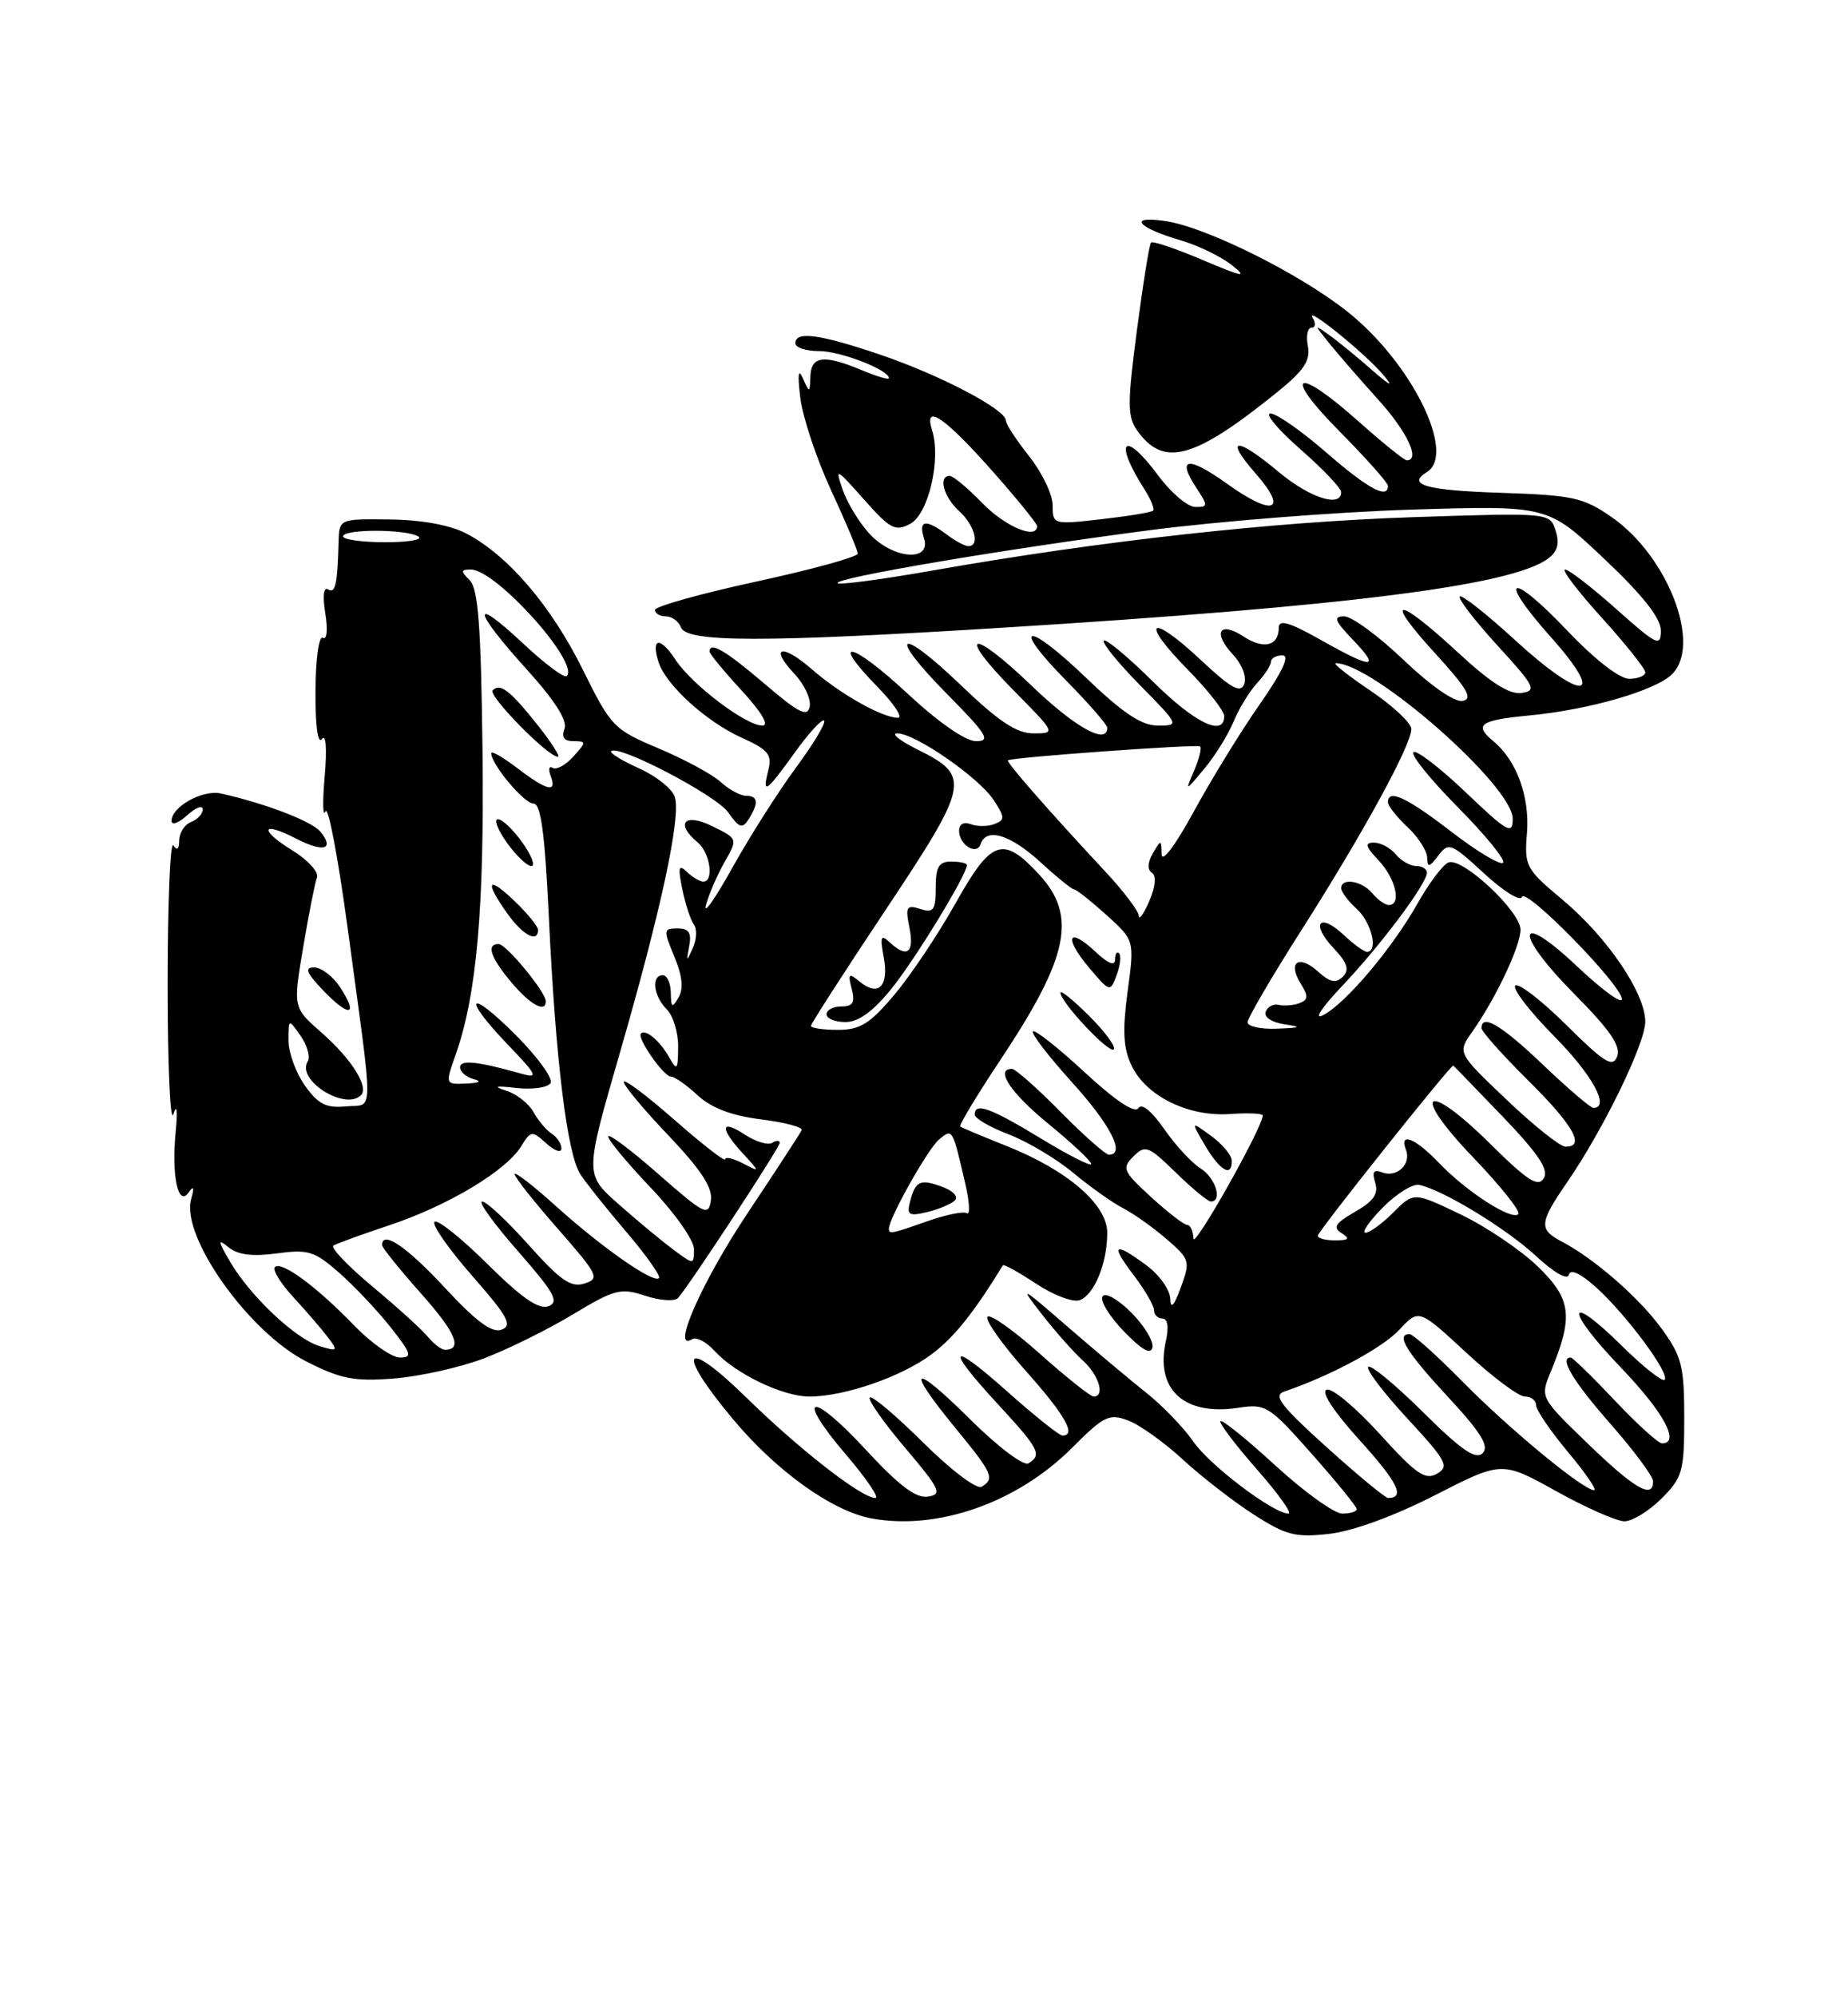 <?xml version="1.0" encoding="UTF-8" standalone="no"?>
<!DOCTYPE svg PUBLIC "-//W3C//DTD SVG 1.1//EN" "http://www.w3.org/Graphics/SVG/1.1/DTD/svg11.dtd" >
<svg xmlns="http://www.w3.org/2000/svg" xmlns:xlink="http://www.w3.org/1999/xlink" version="1.1" viewBox="0 0 237 256">
 <g >
 <path fill="currentColor"
d=" M 184.02 191.65 C 192.61 187.26 192.61 187.26 199.56 191.12 C 203.38 193.24 207.32 194.98 208.33 194.99 C 209.33 194.99 211.47 193.68 213.08 192.08 C 215.78 189.37 216.00 188.60 216.00 181.73 C 216.00 175.14 215.68 173.85 213.13 170.34 C 210.25 166.36 204.47 161.32 200.25 159.11 C 197.32 157.58 197.41 156.72 200.98 151.53 C 205.64 144.76 210.99 133.76 211.00 130.95 C 211.00 127.30 206.16 120.16 200.41 115.34 C 195.66 111.37 195.48 111.03 195.83 106.73 C 196.19 102.12 194.50 97.49 191.57 95.05 C 188.95 92.88 189.74 92.31 196.25 91.69 C 203.89 90.95 212.37 88.49 214.45 86.40 C 218.26 82.60 213.89 71.28 206.70 66.29 C 203.04 63.75 201.74 63.47 192.34 63.16 C 182.86 62.85 180.36 62.13 183.00 60.50 C 186.81 58.14 180.98 46.40 172.76 39.91 C 166.61 35.04 154.72 29.13 149.50 28.34 C 144.55 27.60 145.81 29.17 151.50 30.83 C 153.70 31.48 156.62 32.90 158.00 34.00 C 160.06 35.64 159.41 35.52 154.25 33.33 C 150.81 31.87 147.82 30.86 147.61 31.09 C 147.40 31.31 146.59 36.36 145.81 42.30 C 144.58 51.62 144.58 53.38 145.80 55.12 C 149.19 59.97 153.11 58.90 163.84 50.23 C 167.24 47.48 168.08 46.21 167.73 44.36 C 167.48 43.06 167.69 42.00 168.20 42.00 C 168.70 42.00 168.77 41.44 168.35 40.75 C 167.24 38.95 175.13 45.33 177.48 48.14 C 178.79 49.70 178.28 49.46 175.98 47.45 C 174.07 45.77 171.60 43.75 170.50 42.97 C 168.50 41.54 168.50 41.54 170.49 44.02 C 171.59 45.38 174.40 48.62 176.74 51.21 C 180.47 55.33 182.20 59.00 180.41 59.00 C 180.09 59.00 177.30 56.75 174.21 54.00 C 166.16 46.82 164.34 47.77 171.78 55.28 C 175.20 58.73 178.00 61.88 178.00 62.28 C 178.00 64.03 175.43 62.64 170.09 58.00 C 166.93 55.25 163.71 53.00 162.94 53.00 C 162.17 53.00 163.89 55.06 166.77 57.58 C 169.65 60.10 172.00 62.57 172.00 63.08 C 172.00 65.11 167.96 63.81 164.00 60.50 C 158.52 55.92 156.94 56.03 161.04 60.70 C 165.29 65.54 163.27 66.25 157.36 62.00 C 152.39 58.44 150.86 58.62 153.39 62.47 C 154.95 64.85 154.94 65.00 153.27 64.98 C 152.30 64.96 150.18 63.16 148.56 60.98 C 144.12 54.98 142.74 56.42 146.81 62.78 C 147.61 64.04 148.09 65.24 147.88 65.45 C 147.66 65.67 144.68 66.16 141.24 66.55 C 135.07 67.25 135.00 67.23 135.00 64.77 C 135.00 63.40 133.65 60.58 132.00 58.50 C 130.35 56.42 129.00 54.36 129.00 53.90 C 129.00 52.49 120.61 48.09 112.97 45.49 C 105.13 42.82 102.00 42.40 102.00 44.00 C 102.00 44.55 103.37 45.00 105.05 45.00 C 107.79 45.00 114.00 47.41 114.00 48.47 C 114.00 48.71 112.44 48.25 110.53 47.45 C 105.66 45.41 104.01 45.61 103.93 48.25 C 103.86 50.40 103.82 50.41 102.97 48.50 C 102.37 47.14 102.27 47.95 102.64 51.00 C 102.94 53.48 104.72 58.81 106.59 62.85 C 108.47 66.90 110.00 70.55 110.00 70.96 C 110.00 71.38 104.15 72.99 97.00 74.54 C 89.85 76.09 84.00 77.73 84.00 78.18 C 84.00 78.63 84.63 79.00 85.39 79.00 C 86.16 79.00 87.03 79.63 87.33 80.41 C 88.07 82.35 97.82 82.36 128.50 80.46 C 172.71 77.72 193.81 75.06 198.50 71.62 C 199.75 70.71 200.04 69.69 199.51 68.03 C 198.77 65.71 198.77 65.71 181.14 66.29 C 163.23 66.88 141.09 69.34 119.68 73.11 C 113.18 74.26 107.66 74.99 107.42 74.75 C 106.78 74.12 128.69 70.40 147.50 67.95 C 156.30 66.81 171.38 65.62 181.00 65.32 C 198.50 64.78 198.50 64.78 205.75 71.64 C 210.71 76.33 213.00 79.24 213.00 80.83 C 213.00 82.95 212.48 82.70 207.30 78.08 C 204.17 75.29 201.20 73.00 200.72 73.00 C 200.23 73.00 202.34 75.78 205.42 79.17 C 208.49 82.56 211.00 85.71 211.00 86.17 C 211.00 86.63 210.07 87.00 208.93 87.00 C 207.70 87.00 204.48 84.50 200.97 80.80 C 193.60 73.06 191.90 73.82 198.93 81.70 C 206.13 89.77 203.01 90.02 194.33 82.07 C 190.68 78.72 187.47 76.19 187.21 76.45 C 186.95 76.72 189.12 79.53 192.03 82.72 C 196.84 87.97 197.13 88.53 195.13 88.82 C 193.58 89.05 191.13 87.48 186.91 83.57 C 179.06 76.31 177.35 76.41 184.06 83.75 C 188.18 88.26 188.94 89.57 187.59 89.84 C 186.56 90.04 183.50 87.92 180.01 84.59 C 176.78 81.51 173.36 79.00 172.39 79.00 C 170.95 79.00 171.16 79.56 173.50 82.00 C 177.13 85.79 176.06 85.79 169.33 81.99 C 165.39 79.77 164.00 79.36 164.00 80.43 C 164.00 82.79 162.08 83.28 159.51 81.60 C 156.39 79.55 155.48 81.06 158.12 83.90 C 159.29 85.15 159.91 86.78 159.57 87.67 C 159.10 88.91 157.90 88.25 153.92 84.52 C 147.44 78.46 146.12 79.52 152.31 85.81 C 154.89 88.43 157.00 91.12 157.00 91.78 C 157.00 94.51 153.23 92.68 147.81 87.31 C 144.64 84.18 141.83 81.84 141.56 82.11 C 141.29 82.38 143.37 84.94 146.18 87.80 C 151.26 92.96 151.28 93.00 148.48 93.00 C 146.40 93.00 144.02 91.41 139.29 86.88 C 131.60 79.49 129.46 79.86 136.81 87.31 C 139.66 90.20 142.00 92.89 142.00 93.28 C 142.00 95.53 137.87 93.24 132.29 87.88 C 124.47 80.36 122.52 80.92 130.02 88.52 C 135.41 93.97 135.42 94.00 132.55 94.00 C 130.38 94.00 128.09 92.48 123.29 87.88 C 115.17 80.08 113.65 81.07 121.53 89.03 C 126.57 94.13 127.11 95.00 125.19 95.00 C 123.83 95.00 120.38 92.61 116.40 88.91 C 109.27 82.27 106.22 81.57 112.52 88.02 C 114.66 90.21 115.84 92.00 115.15 92.00 C 113.16 92.00 107.79 88.98 104.14 85.80 C 100.25 82.41 98.59 82.87 101.92 86.41 C 103.16 87.74 104.03 89.60 103.84 90.56 C 103.57 91.96 102.45 91.40 98.06 87.65 C 93.06 83.38 91.00 82.17 91.00 83.52 C 91.00 83.81 92.86 86.06 95.13 88.52 C 97.67 91.28 98.69 93.00 97.78 93.00 C 95.65 93.00 88.73 87.76 86.63 84.56 C 84.66 81.55 83.46 81.71 84.45 84.85 C 85.39 87.79 90.56 92.50 95.13 94.56 C 98.51 96.08 99.04 96.72 98.54 98.68 C 97.72 101.95 98.21 101.62 101.94 96.44 C 103.74 93.93 105.43 92.10 105.69 92.36 C 105.96 92.63 104.32 95.36 102.05 98.43 C 99.78 101.51 96.11 107.28 93.90 111.26 C 91.68 115.24 90.17 117.38 90.54 116.00 C 90.91 114.62 91.98 112.15 92.92 110.50 C 94.63 107.50 94.63 107.50 91.31 105.88 C 87.76 104.13 86.55 105.55 89.50 108.00 C 91.07 109.30 91.59 113.00 90.20 113.00 C 89.76 113.00 88.81 112.44 88.09 111.75 C 87.03 110.73 86.92 111.14 87.51 114.00 C 87.91 115.92 88.57 117.95 88.99 118.50 C 89.41 119.05 89.35 120.40 88.86 121.50 C 88.03 123.34 87.99 123.32 88.39 121.25 C 88.71 119.55 88.34 119.00 86.89 119.00 C 85.08 119.00 85.05 119.19 86.48 122.60 C 87.51 125.07 87.68 126.73 87.02 127.85 C 86.20 129.26 86.06 129.17 86.03 127.25 C 86.01 126.01 85.55 125.00 85.00 125.00 C 83.49 125.00 83.80 127.66 85.50 129.36 C 86.33 130.18 86.99 132.35 86.97 134.18 C 86.94 137.17 86.83 137.30 85.81 135.50 C 84.61 133.39 82.80 131.87 82.20 132.47 C 81.64 133.02 85.12 138.00 86.06 138.00 C 86.52 138.00 88.06 139.07 89.47 140.39 C 91.23 142.01 93.82 143.00 97.58 143.47 C 100.62 143.85 102.98 144.47 102.81 144.86 C 102.64 145.24 99.51 150.04 95.85 155.53 C 89.96 164.38 86.01 173.35 88.76 171.65 C 89.29 171.32 90.58 171.98 91.62 173.13 C 94.26 176.05 100.38 179.00 103.80 179.00 C 108.34 179.00 115.77 176.41 119.58 173.50 C 122.42 171.34 124.87 168.27 128.62 162.18 C 128.73 162.00 130.65 163.06 132.88 164.54 C 135.12 166.02 137.64 166.97 138.49 166.64 C 140.36 165.92 142.00 161.89 142.00 158.01 C 142.00 154.38 136.88 149.98 129.08 146.88 C 126.01 145.66 123.34 144.54 123.15 144.39 C 122.95 144.25 125.28 140.38 128.33 135.80 C 137.08 122.65 138.17 117.38 133.25 112.07 C 128.62 107.07 127.14 107.58 122.56 115.75 C 120.33 119.73 116.79 125.02 114.70 127.50 C 111.55 131.23 110.31 132.00 107.45 132.00 C 105.55 132.00 104.00 131.77 104.00 131.49 C 104.00 131.22 108.32 124.51 113.60 116.59 C 124.34 100.46 124.54 99.47 117.71 96.09 C 115.39 94.94 114.21 94.00 115.08 94.00 C 117.37 94.00 125.54 99.65 127.44 102.55 C 128.89 104.76 128.90 105.10 127.53 105.62 C 126.69 105.95 125.33 105.95 124.50 105.64 C 123.60 105.29 123.00 105.63 123.00 106.47 C 123.00 108.31 125.27 109.70 125.77 108.18 C 126.49 106.03 129.56 106.96 133.43 110.50 C 135.53 112.43 137.48 114.00 137.75 114.00 C 138.03 114.00 139.89 115.47 141.88 117.26 C 145.50 120.52 145.50 120.52 144.61 127.09 C 143.94 132.11 144.05 134.35 145.12 136.58 C 146.98 140.50 152.40 143.16 157.75 142.79 C 160.09 142.62 161.98 142.71 161.95 142.99 C 161.77 144.79 153.09 160.16 153.05 158.75 C 153.02 157.79 152.66 157.00 152.25 157.00 C 151.84 156.99 149.75 155.38 147.61 153.42 C 144.01 150.12 143.85 149.73 145.36 148.22 C 146.87 146.71 147.27 146.86 150.79 150.29 C 152.88 152.33 154.90 154.00 155.29 154.00 C 156.83 154.00 155.88 150.94 153.97 149.76 C 152.85 149.07 150.75 146.79 149.30 144.71 C 147.68 142.37 146.40 141.35 145.98 142.04 C 145.54 142.74 143.01 141.05 139.11 137.44 C 135.72 134.30 132.73 131.94 132.47 132.20 C 132.21 132.45 134.48 135.40 137.50 138.74 C 142.44 144.19 144.38 148.00 142.22 148.00 C 141.78 148.00 138.99 145.53 136.00 142.50 C 133.01 139.47 130.22 137.00 129.78 137.00 C 127.56 137.00 129.60 140.08 134.45 144.04 C 137.45 146.49 139.92 148.81 139.95 149.19 C 139.98 149.57 137.08 148.10 133.52 145.94 C 127.01 141.98 125.00 141.26 125.00 142.86 C 125.00 143.34 126.96 144.48 129.35 145.39 C 131.74 146.30 135.45 148.51 137.60 150.29 C 139.74 152.08 142.62 154.12 144.00 154.84 C 145.38 155.55 147.90 157.34 149.61 158.82 C 152.60 161.40 152.67 161.64 151.44 165.00 C 150.55 167.43 150.13 167.87 150.08 166.44 C 150.03 165.30 148.67 163.39 147.04 162.19 C 142.85 159.09 142.36 159.47 145.38 163.43 C 146.82 165.32 148.00 167.35 148.00 167.93 C 148.00 168.52 148.49 169.00 149.08 169.00 C 149.76 169.00 149.92 170.11 149.50 171.98 C 148.16 178.11 151.87 181.50 158.80 180.44 C 162.34 179.90 162.75 180.16 168.25 186.37 C 171.41 189.94 174.00 193.12 174.00 193.43 C 174.00 193.74 173.17 194.00 172.14 194.00 C 171.12 194.00 167.28 191.24 163.60 187.87 C 159.93 184.50 156.74 181.93 156.52 182.15 C 156.30 182.37 158.38 185.12 161.14 188.27 C 163.91 191.42 165.76 194.00 165.25 194.00 C 163.31 194.00 155.12 187.81 153.01 184.73 C 151.78 182.96 149.07 180.15 146.99 178.50 C 144.91 176.85 140.35 173.03 136.86 170.00 C 130.85 164.79 130.69 164.71 133.65 168.50 C 135.37 170.70 137.73 173.36 138.89 174.40 C 140.94 176.26 141.76 179.00 140.25 179.00 C 139.84 178.99 136.72 176.51 133.32 173.48 C 129.92 170.45 126.91 168.33 126.63 168.79 C 126.35 169.24 128.57 172.36 131.56 175.72 C 136.60 181.37 138.09 184.01 136.25 184.00 C 135.84 183.99 132.69 181.48 129.25 178.42 C 121.74 171.71 121.09 172.53 128.00 180.00 C 133.27 185.71 133.67 186.47 131.90 187.56 C 131.28 187.94 127.98 185.45 124.40 181.90 C 116.97 174.54 116.01 175.09 122.50 183.00 C 127.32 188.87 127.60 189.51 125.90 190.56 C 125.28 190.94 121.99 188.46 118.43 184.93 C 114.92 181.45 111.83 178.84 111.55 179.12 C 111.27 179.40 113.30 182.30 116.07 185.56 C 120.59 190.90 120.88 191.53 118.99 191.83 C 117.47 192.06 115.27 190.40 111.05 185.83 C 103.96 178.15 101.85 178.67 108.50 186.45 C 111.11 189.50 112.81 192.00 112.27 192.00 C 110.50 192.00 102.59 185.85 95.75 179.16 C 87.71 171.29 86.55 172.95 93.91 181.79 C 99.48 188.49 106.67 193.66 111.72 194.61 C 120.20 196.20 130.43 192.62 137.45 185.61 C 141.58 181.47 142.25 181.14 144.69 182.07 C 146.17 182.63 149.32 184.88 151.69 187.07 C 154.07 189.26 158.15 192.42 160.75 194.10 C 164.91 196.78 166.12 197.09 170.46 196.60 C 173.48 196.26 178.79 194.32 184.02 191.65 Z  M 62.06 174.11 C 65.12 172.95 70.25 170.41 73.47 168.47 C 78.84 165.24 79.61 165.04 82.75 166.08 C 84.65 166.71 86.53 166.83 86.96 166.36 C 88.40 164.76 100.00 147.08 100.00 146.48 C 100.00 146.15 99.56 146.15 99.03 146.48 C 98.49 146.81 96.92 146.34 95.53 145.43 C 92.39 143.37 92.26 144.56 95.25 147.82 C 97.50 150.27 97.50 150.27 95.25 149.10 C 94.01 148.46 93.00 148.23 93.00 148.59 C 93.00 148.95 90.08 146.68 86.50 143.54 C 82.92 140.40 80.00 138.21 80.00 138.68 C 80.00 139.15 82.59 142.25 85.75 145.56 C 89.90 149.92 91.41 152.23 91.17 153.85 C 90.87 155.93 90.33 155.66 84.42 150.47 C 80.89 147.37 78.00 145.21 78.00 145.67 C 78.00 146.13 80.47 149.10 83.50 152.28 C 86.52 155.45 89.00 158.97 89.00 160.09 C 89.00 162.14 89.00 162.14 86.25 160.09 C 84.74 158.96 81.59 156.34 79.25 154.27 C 75.00 150.50 75.00 150.50 79.48 135.00 C 84.79 116.62 87.36 104.70 86.54 102.14 C 86.22 101.12 84.16 99.47 81.97 98.49 C 79.77 97.50 78.16 96.51 78.38 96.28 C 79.29 95.37 91.83 101.92 93.38 104.12 C 94.80 106.13 95.21 106.27 96.01 105.00 C 97.33 102.93 97.23 102.00 95.69 102.00 C 94.97 102.00 93.50 101.21 92.44 100.24 C 91.37 99.26 87.80 97.33 84.50 95.94 C 78.70 93.50 78.37 93.16 74.73 85.81 C 70.69 77.65 65.13 71.16 59.80 68.38 C 57.73 67.30 54.07 66.63 50.00 66.58 C 43.50 66.50 43.50 66.50 43.42 69.50 C 43.27 74.98 43.01 76.12 42.06 75.54 C 41.50 75.19 41.36 76.44 41.72 78.63 C 42.06 80.73 41.92 82.07 41.41 81.75 C 40.90 81.44 40.48 84.43 40.46 88.57 C 40.43 93.02 40.76 95.46 41.29 94.72 C 41.80 94.00 41.95 95.97 41.64 99.50 C 41.35 102.80 41.40 104.83 41.74 104.00 C 42.08 103.17 43.36 109.92 44.59 119.00 C 47.97 143.97 47.99 141.45 44.36 141.81 C 41.83 142.05 40.80 141.53 39.11 139.15 C 37.95 137.52 37.00 134.92 37.00 133.37 C 37.00 130.55 37.00 130.55 38.56 132.78 C 39.41 134.00 39.82 135.48 39.46 136.06 C 37.98 138.45 44.26 142.40 46.30 140.37 C 47.35 139.32 45.05 135.69 41.21 132.33 C 37.58 129.15 37.58 129.15 38.88 121.42 C 39.60 117.17 40.39 113.14 40.65 112.46 C 40.91 111.79 39.50 110.23 37.51 109.01 C 33.15 106.31 33.52 105.18 38.00 107.50 C 41.50 109.31 42.97 108.87 41.07 106.58 C 39.96 105.25 33.96 102.95 28.31 101.70 C 25.98 101.19 22.00 103.40 22.00 105.21 C 22.00 105.82 22.90 105.50 24.00 104.50 C 25.10 103.50 26.00 103.16 26.00 103.74 C 26.00 104.31 25.32 105.05 24.50 105.36 C 23.67 105.68 22.99 106.74 22.98 107.72 C 22.97 108.86 22.70 109.08 22.23 108.35 C 21.83 107.72 21.50 115.74 21.50 126.17 C 21.50 136.60 21.83 144.09 22.24 142.81 C 22.68 141.41 22.80 142.29 22.53 145.06 C 21.98 150.73 22.85 154.78 24.20 152.83 C 24.84 151.92 24.94 152.18 24.51 153.70 C 23.18 158.47 31.89 170.75 39.28 174.50 C 43.70 176.75 45.42 177.08 50.50 176.69 C 53.80 176.43 59.00 175.27 62.06 174.11 Z  M 145.06 168.21 C 143.34 166.50 141.74 165.61 141.39 166.17 C 141.05 166.72 142.29 168.74 144.14 170.65 C 146.45 173.04 147.59 173.68 147.80 172.69 C 147.96 171.90 146.73 169.88 145.06 168.21 Z  M 157.97 148.75 C 157.95 148.06 156.76 146.64 155.32 145.59 C 152.70 143.68 152.70 143.68 154.56 146.84 C 156.48 150.09 158.02 150.95 157.97 148.75 Z  M 139.70 130.23 C 137.66 128.20 136.00 126.85 136.00 127.23 C 136.00 128.45 142.24 135.09 142.83 134.50 C 143.14 134.19 141.74 132.27 139.70 130.23 Z  M 114.31 126.75 C 117.35 123.00 124.00 112.11 124.00 110.88 C 124.00 110.63 123.10 110.43 122.00 110.43 C 120.40 110.43 120.00 111.10 120.00 113.78 C 120.00 116.67 119.73 117.05 118.01 116.50 C 116.25 115.94 116.09 116.22 116.64 118.94 C 117.28 122.16 116.30 122.85 114.07 120.75 C 112.97 119.72 112.84 120.06 113.34 122.71 C 114.02 126.39 112.66 127.79 110.28 125.84 C 108.85 124.66 108.72 124.77 109.23 126.75 C 109.68 128.50 109.39 129.00 107.91 129.00 C 106.86 129.00 106.00 129.45 106.00 130.00 C 106.00 130.55 107.09 131.00 108.43 131.00 C 110.09 131.00 111.97 129.64 114.31 126.75 Z  M 43.61 126.53 C 42.70 125.14 41.21 124.00 40.29 124.00 C 39.01 124.00 39.28 124.68 41.49 126.99 C 44.82 130.46 46.02 130.20 43.61 126.53 Z  M 143.52 122.19 C 143.23 121.90 143.00 122.27 143.00 123.01 C 143.00 123.86 142.09 123.50 140.50 122.00 C 136.98 118.70 136.37 120.10 139.64 123.99 C 142.35 127.20 142.38 127.21 143.21 124.97 C 143.67 123.73 143.81 122.47 143.52 122.19 Z  M 170.14 185.49 C 164.25 180.18 163.24 178.86 164.70 178.36 C 170.63 176.35 177.32 172.75 179.47 170.43 C 181.96 167.75 181.96 167.75 188.04 173.37 C 191.38 176.47 194.76 179.00 195.56 179.00 C 196.35 179.00 197.00 179.50 197.00 180.11 C 197.00 180.72 198.84 183.42 201.09 186.11 C 203.34 188.80 204.85 191.00 204.44 191.00 C 203.05 191.00 193.56 183.17 187.53 177.05 C 184.25 173.72 181.21 171.00 180.78 171.00 C 178.96 171.00 180.33 173.25 185.65 178.99 C 189.95 183.63 191.03 185.37 190.14 186.26 C 189.26 187.14 187.43 185.88 182.52 181.02 C 178.96 177.49 175.79 174.87 175.47 175.19 C 175.16 175.51 177.41 178.49 180.49 181.81 C 185.50 187.23 185.90 187.96 184.29 188.89 C 182.79 189.76 181.60 188.94 176.96 183.81 C 173.91 180.45 170.85 177.88 170.15 178.12 C 169.37 178.38 171.00 180.87 174.41 184.64 C 179.28 190.02 180.25 192.00 178.02 192.00 C 177.66 192.00 174.11 189.07 170.14 185.49 Z  M 203.66 185.06 C 197.51 179.12 197.51 179.12 198.88 175.81 C 201.81 168.73 201.54 166.52 197.23 162.34 C 195.05 160.23 190.58 157.21 187.29 155.64 C 181.31 152.78 181.31 152.78 178.70 155.39 C 177.27 156.83 175.66 158.00 175.12 158.00 C 174.59 158.00 175.58 156.55 177.33 154.78 C 179.07 153.01 181.18 151.70 182.00 151.87 C 185.01 152.49 193.13 157.42 196.98 160.98 C 199.31 163.14 201.04 164.12 201.21 163.38 C 201.39 162.60 202.70 163.21 204.70 165.01 C 208.56 168.48 214.22 176.11 213.48 176.85 C 213.19 177.14 210.72 175.18 208.00 172.50 C 200.77 165.38 200.67 167.78 207.88 175.29 C 213.36 181.00 215.53 185.00 213.15 185.00 C 212.67 185.00 209.95 182.53 207.09 179.50 C 204.23 176.47 201.69 174.00 201.44 174.00 C 199.92 174.00 201.71 177.00 206.50 182.46 C 209.53 185.90 212.00 189.23 212.00 189.86 C 212.00 192.20 209.63 190.83 203.66 185.06 Z  M 169.00 158.39 C 169.00 157.84 186.10 136.39 186.38 136.58 C 186.45 136.62 189.29 139.56 192.70 143.10 C 197.32 147.92 198.66 149.93 197.98 151.03 C 197.25 152.21 195.89 151.33 191.14 146.63 C 182.75 138.33 180.77 139.85 188.92 148.34 C 192.44 152.01 195.05 155.28 194.72 155.62 C 193.86 156.47 188.07 152.74 184.56 149.07 C 181.49 145.86 179.41 145.03 180.31 147.38 C 181.02 149.21 179.14 150.99 177.26 150.27 C 176.16 149.85 175.93 150.19 176.37 151.60 C 176.81 153.01 176.16 153.96 173.78 155.32 C 171.25 156.77 170.90 157.32 172.05 158.05 C 173.18 158.77 173.00 158.97 171.25 158.98 C 170.01 158.99 169.00 158.72 169.00 158.39 Z  M 114.00 157.47 C 114.00 156.14 119.01 147.24 120.41 146.07 C 122.17 144.61 122.13 144.55 123.80 151.74 C 124.34 154.08 124.43 155.77 124.00 155.50 C 123.57 155.23 121.31 155.69 118.98 156.51 C 114.26 158.17 114.00 158.22 114.00 157.47 Z  M 122.42 153.90 C 122.95 153.42 122.32 152.68 120.92 152.15 C 118.03 151.06 117.41 151.33 116.72 153.98 C 116.26 155.72 116.55 155.91 118.84 155.37 C 120.31 155.02 121.91 154.36 122.42 153.90 Z  M 193.20 140.94 C 186.90 134.95 186.90 134.95 188.82 132.23 C 191.85 127.93 195.00 121.26 195.00 119.16 C 195.00 116.81 187.55 109.85 185.77 110.54 C 185.07 110.80 183.29 113.16 181.82 115.76 C 178.53 121.59 172.56 128.65 169.66 130.13 C 168.44 130.75 169.52 129.12 172.13 126.37 C 177.07 121.17 183.00 113.25 183.00 111.85 C 183.00 111.38 182.38 111.00 181.62 111.00 C 180.86 111.00 179.68 110.33 179.00 109.50 C 178.32 108.67 177.06 108.00 176.20 108.00 C 174.98 108.00 175.11 108.49 176.83 110.31 C 179.00 112.63 179.77 116.00 178.12 116.00 C 177.64 116.00 176.68 115.33 176.00 114.50 C 174.66 112.89 172.00 112.45 172.00 113.85 C 172.00 114.31 172.90 115.50 174.00 116.50 C 175.89 118.21 176.80 122.00 175.31 122.00 C 174.94 122.00 173.59 121.02 172.32 119.83 C 169.19 116.89 168.05 118.37 171.02 121.52 C 172.81 123.42 173.09 124.31 172.21 125.19 C 171.33 126.07 170.56 125.91 169.02 124.52 C 166.56 122.29 165.10 123.32 166.81 126.07 C 167.81 127.67 167.78 128.15 166.67 128.57 C 165.92 128.86 164.73 128.96 164.02 128.80 C 163.32 128.63 162.55 129.03 162.32 129.68 C 162.07 130.35 163.08 131.04 164.69 131.28 C 167.02 131.63 166.86 131.73 163.75 131.85 C 161.69 131.93 160.00 131.56 160.00 131.03 C 160.00 130.49 163.11 125.17 166.91 119.21 C 174.79 106.85 181.00 95.49 181.00 93.44 C 181.00 92.68 178.64 90.47 175.76 88.53 C 172.88 86.59 170.88 85.00 171.30 85.00 C 176.09 85.00 194.00 100.73 194.00 104.94 C 194.00 107.05 193.35 106.68 187.95 101.53 C 184.62 98.36 181.61 96.06 181.26 96.41 C 180.90 96.76 183.49 99.96 187.00 103.50 C 190.51 107.04 193.10 110.23 192.76 110.58 C 192.41 110.93 189.43 109.14 186.14 106.61 C 180.38 102.18 178.00 101.07 178.00 102.83 C 178.00 103.28 179.12 104.71 180.50 106.00 C 181.88 107.29 183.01 109.06 183.03 109.92 C 183.06 111.24 183.30 111.19 184.46 109.66 C 185.77 107.92 186.10 108.05 190.33 111.95 C 192.79 114.22 194.97 115.58 195.18 114.97 C 195.62 113.64 208.00 126.28 208.00 128.06 C 208.00 128.74 205.45 126.87 202.32 123.92 C 194.40 116.43 194.05 119.48 201.92 127.42 C 206.47 132.01 207.90 134.09 207.40 135.40 C 206.83 136.88 205.79 136.24 200.89 131.39 C 197.68 128.21 194.73 125.94 194.33 126.33 C 193.94 126.73 196.18 129.64 199.31 132.81 C 204.22 137.77 206.54 142.00 204.34 142.00 C 203.98 142.00 201.09 139.53 197.91 136.50 C 192.57 131.40 190.00 129.87 190.00 131.78 C 190.00 132.21 192.70 135.23 196.00 138.50 C 201.79 144.23 203.37 147.04 200.75 146.97 C 200.06 146.95 196.66 144.24 193.20 140.94 Z  M 146.05 117.38 C 146.02 116.77 144.09 114.21 141.75 111.71 C 134.57 104.01 129.00 97.66 129.26 97.45 C 129.72 97.07 153.50 95.36 153.91 95.67 C 154.14 95.85 153.80 97.23 153.15 98.75 C 151.97 101.50 151.97 101.50 154.46 98.51 C 155.83 96.87 157.51 94.17 158.19 92.51 C 158.87 90.86 160.23 88.63 161.21 87.56 C 162.20 86.50 163.00 85.26 163.00 84.81 C 163.00 84.37 163.66 84.00 164.47 84.00 C 165.45 84.00 164.48 86.08 161.57 90.25 C 159.16 93.69 155.36 99.88 153.11 104.00 C 150.75 108.34 149.01 110.66 148.98 109.50 C 148.94 107.58 148.90 107.57 147.85 109.37 C 147.17 110.54 147.13 111.47 147.73 111.87 C 148.32 112.26 148.19 113.65 147.39 115.50 C 146.67 117.15 146.07 118.00 146.05 117.38 Z  M 111.53 68.44 C 110.22 67.02 108.67 64.50 108.09 62.82 C 107.07 59.89 107.18 59.94 110.81 64.03 C 114.16 67.81 114.83 68.16 116.73 67.14 C 119.08 65.89 120.72 58.85 119.53 55.11 C 118.42 51.60 121.23 53.53 127.37 60.49 C 130.47 63.99 133.00 67.11 133.00 67.43 C 133.00 69.22 128.92 67.51 126.00 64.50 C 124.13 62.58 122.25 61.00 121.80 61.00 C 120.29 61.00 121.00 63.69 123.00 65.50 C 125.00 67.31 125.71 70.00 124.19 70.00 C 123.75 70.00 122.51 69.34 121.44 68.53 C 118.74 66.49 117.75 66.65 118.50 69.00 C 119.47 72.07 114.52 71.66 111.53 68.44 Z  M 45.45 169.92 C 40.58 164.88 36.09 161.58 35.26 162.41 C 34.92 162.75 35.98 164.49 37.62 166.26 C 39.26 168.04 41.25 170.35 42.04 171.39 C 43.39 173.16 43.31 173.24 40.99 172.54 C 37.91 171.61 32.10 166.14 29.54 161.77 C 27.91 158.98 27.88 158.70 29.33 159.88 C 30.51 160.84 32.40 161.08 35.50 160.65 C 39.51 160.11 40.34 160.36 43.48 163.12 C 45.41 164.81 48.38 167.95 50.08 170.10 C 52.76 173.49 52.92 174.00 51.29 174.00 C 50.25 174.00 47.63 172.16 45.45 169.92 Z  M 54.87 171.34 C 54.12 170.42 50.92 167.52 47.76 164.89 C 44.60 162.26 42.36 159.90 42.76 159.65 C 43.17 159.39 46.43 158.21 50.00 157.02 C 57.45 154.53 64.90 150.07 66.82 146.95 C 68.08 144.90 68.22 144.89 70.07 146.56 C 71.13 147.52 72.00 147.81 72.00 147.20 C 72.00 146.60 71.44 145.74 70.75 145.30 C 70.06 144.86 69.01 143.61 68.41 142.52 C 67.80 141.44 66.23 140.20 64.91 139.79 C 63.16 139.24 63.53 139.14 66.23 139.45 C 68.28 139.68 70.25 139.40 70.61 138.82 C 70.96 138.25 68.95 135.47 66.13 132.65 C 60.00 126.52 59.17 127.70 65.20 133.97 C 68.85 137.77 69.08 138.25 66.95 137.64 C 61.23 136.03 59.00 135.79 59.00 136.80 C 59.00 137.38 59.79 138.06 60.75 138.31 C 61.84 138.60 61.49 138.81 59.79 138.88 C 57.09 139.00 57.09 139.00 58.44 135.17 C 61.14 127.52 62.12 116.40 61.88 96.14 C 61.69 80.33 61.33 75.47 60.25 74.39 C 59.06 73.20 59.08 73.00 60.39 73.00 C 63.60 73.00 74.37 84.97 72.68 86.65 C 72.38 86.96 69.85 85.07 67.07 82.46 C 60.35 76.18 60.60 78.12 67.50 85.74 C 71.14 89.76 72.80 92.36 72.40 93.41 C 71.98 94.49 72.35 95.00 73.55 95.00 C 75.22 95.00 75.22 95.10 73.52 96.98 C 72.54 98.06 71.35 98.72 70.88 98.42 C 70.41 98.13 70.29 98.59 70.62 99.45 C 71.47 101.67 70.17 101.37 66.34 98.45 C 64.50 97.05 63.00 96.19 63.00 96.54 C 63.00 97.97 67.22 103.00 68.42 103.00 C 69.37 103.00 69.87 106.76 70.39 117.57 C 71.25 135.84 72.73 147.91 74.43 150.51 C 75.15 151.62 77.82 154.97 80.36 157.94 C 82.90 160.92 84.77 163.57 84.51 163.82 C 83.81 164.53 77.17 159.89 71.25 154.55 C 68.36 151.94 66.00 150.12 66.00 150.50 C 66.00 150.88 68.50 154.04 71.55 157.51 C 76.72 163.41 76.95 163.88 74.96 164.51 C 73.22 165.06 71.87 164.13 67.83 159.60 C 65.08 156.52 62.39 154.00 61.84 154.00 C 61.28 154.00 63.35 156.87 66.44 160.38 C 71.10 165.70 71.76 166.88 70.34 167.42 C 69.11 167.89 66.91 166.37 62.51 162.01 C 59.14 158.67 56.09 156.24 55.73 156.61 C 55.36 156.97 57.54 160.08 60.55 163.52 C 65.12 168.72 65.76 169.88 64.34 170.42 C 63.11 170.90 61.10 169.42 57.04 165.04 C 52.15 159.78 49.00 157.64 49.00 159.59 C 49.00 159.91 51.23 162.68 53.96 165.75 C 58.44 170.77 59.39 173.00 57.06 173.00 C 56.61 173.00 55.63 172.25 54.87 171.34 Z  M 70.00 128.34 C 70.00 127.16 64.92 121.00 63.95 121.00 C 62.32 121.00 62.90 122.72 65.59 125.92 C 67.99 128.78 70.00 129.88 70.00 128.34 Z  M 69.00 119.19 C 69.00 118.74 67.65 117.08 66.00 115.50 C 62.52 112.17 62.09 112.91 65.07 117.10 C 67.05 119.87 69.00 120.91 69.00 119.19 Z  M 67.00 108.00 C 65.83 106.35 64.41 105.00 63.86 105.00 C 63.31 105.00 63.83 106.35 65.00 108.00 C 66.17 109.65 67.59 111.00 68.14 111.00 C 68.69 111.00 68.17 109.65 67.00 108.00 Z  M 69.01 93.01 C 65.43 88.50 64.16 87.51 63.19 88.48 C 62.54 89.13 70.26 97.00 71.55 97.00 C 71.89 97.00 70.75 95.21 69.01 93.01 Z  M 44.00 68.75 C 44.00 67.78 52.13 67.80 53.66 68.77 C 54.29 69.17 52.38 69.50 49.41 69.50 C 46.44 69.50 44.00 69.16 44.00 68.75 Z "/>
</g>
</svg>